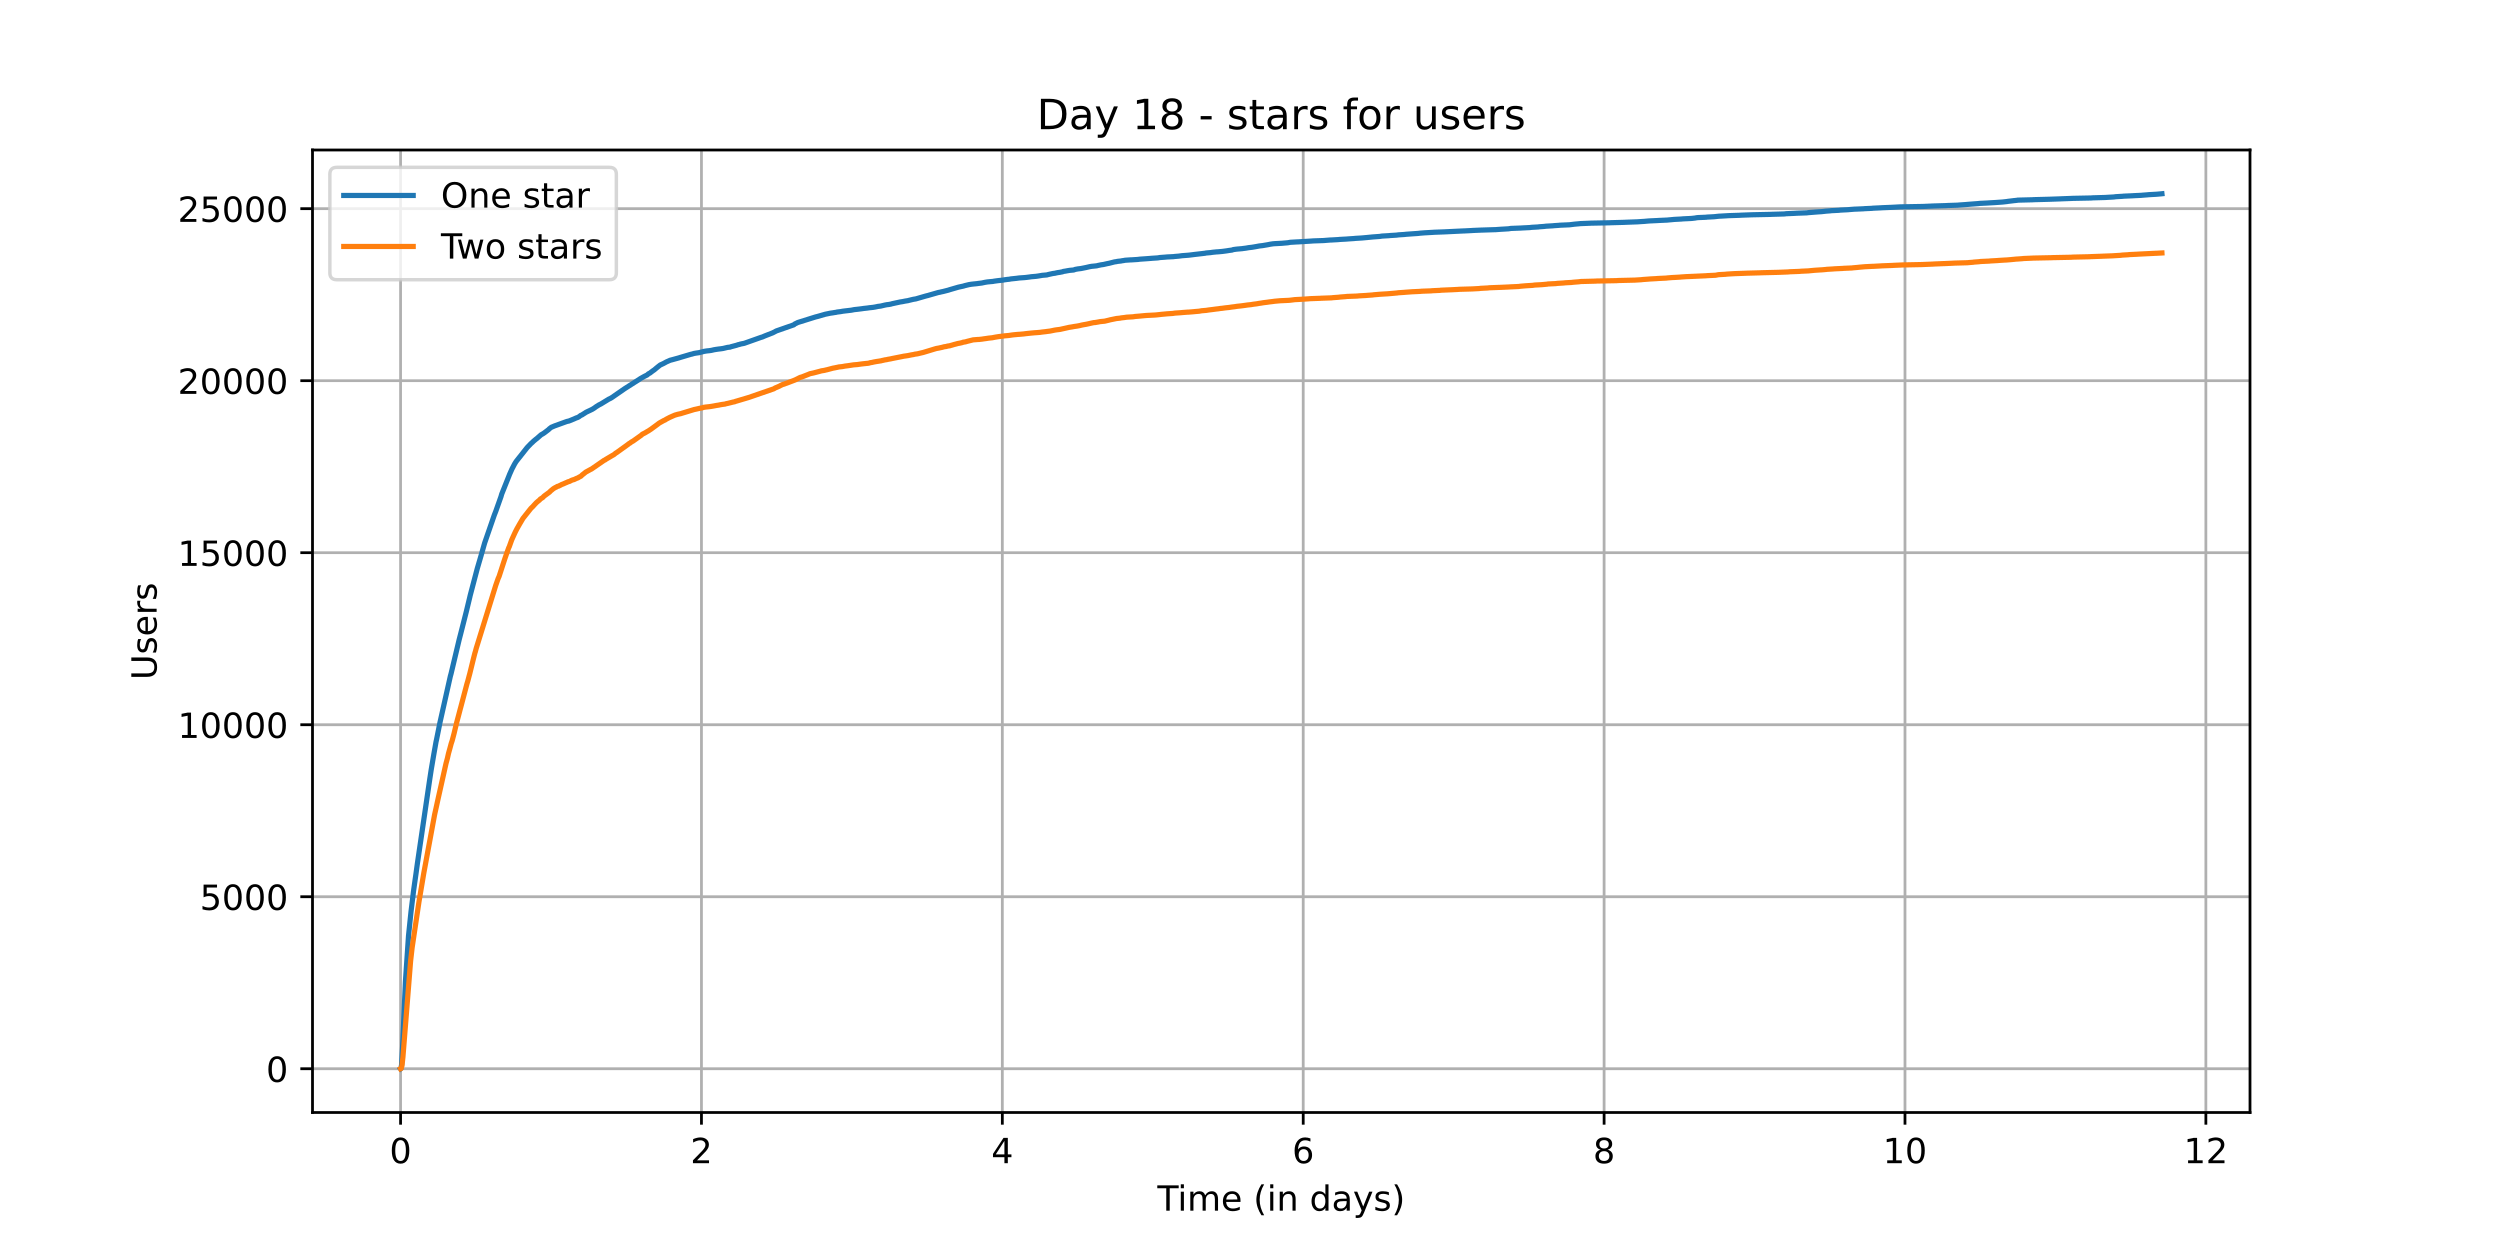 <?xml version="1.0" encoding="utf-8" standalone="no"?>
<!DOCTYPE svg PUBLIC "-//W3C//DTD SVG 1.1//EN"
  "http://www.w3.org/Graphics/SVG/1.1/DTD/svg11.dtd">
<!-- Created with matplotlib (https://matplotlib.org/) -->
<svg height="360pt" version="1.1" viewBox="0 0 720 360" width="720pt" xmlns="http://www.w3.org/2000/svg" xmlns:xlink="http://www.w3.org/1999/xlink">
 <defs>
  <style type="text/css">*{stroke-linecap:butt;stroke-linejoin:round;}</style>
 </defs>
 <g id="figure_1">
  <g id="patch_1">
   <path d="M 0 360 
L 720 360 
L 720 0 
L 0 0 
z
" style="fill:#ffffff;"/>
  </g>
  <g id="axes_1">
   <g id="patch_2">
    <path d="M 90 320.4 
L 648 320.4 
L 648 43.2 
L 90 43.2 
z
" style="fill:#ffffff;"/>
   </g>
   <g id="matplotlib.axis_1">
    <g id="xtick_1">
     <g id="line2d_1">
      <path clip-path="url(#p47928fc9b3)" d="M 115.364 320.4 
L 115.364 43.2 
" style="fill:none;stroke:#b0b0b0;stroke-linecap:square;stroke-width:0.8;"/>
     </g>
     <g id="line2d_2">
      <defs>
       <path d="M 0 0 
L 0 3.5 
" id="mcdc07e9784" style="stroke:#000000;stroke-width:0.8;"/>
      </defs>
      <g>
       <use style="stroke:#000000;stroke-width:0.8;" x="115.364" xlink:href="#mcdc07e9784" y="320.4"/>
      </g>
     </g>
     <g id="text_1">
      <!-- 0 -->
      <g transform="translate(112.182 334.998)scale(0.1 -0.1)">
       <defs>
        <path d="M 31.781 66.406 
Q 24.172 66.406 20.328 58.906 
Q 16.5 51.422 16.5 36.375 
Q 16.5 21.391 20.328 13.891 
Q 24.172 6.391 31.781 6.391 
Q 39.453 6.391 43.281 13.891 
Q 47.125 21.391 47.125 36.375 
Q 47.125 51.422 43.281 58.906 
Q 39.453 66.406 31.781 66.406 
z
M 31.781 74.219 
Q 44.047 74.219 50.516 64.516 
Q 56.984 54.828 56.984 36.375 
Q 56.984 17.969 50.516 8.266 
Q 44.047 -1.422 31.781 -1.422 
Q 19.531 -1.422 13.062 8.266 
Q 6.594 17.969 6.594 36.375 
Q 6.594 54.828 13.062 64.516 
Q 19.531 74.219 31.781 74.219 
z
" id="DejaVuSans-48"/>
       </defs>
       <use xlink:href="#DejaVuSans-48"/>
      </g>
     </g>
    </g>
    <g id="xtick_2">
     <g id="line2d_3">
      <path clip-path="url(#p47928fc9b3)" d="M 202.018 320.4 
L 202.018 43.2 
" style="fill:none;stroke:#b0b0b0;stroke-linecap:square;stroke-width:0.8;"/>
     </g>
     <g id="line2d_4">
      <g>
       <use style="stroke:#000000;stroke-width:0.8;" x="202.018" xlink:href="#mcdc07e9784" y="320.4"/>
      </g>
     </g>
     <g id="text_2">
      <!-- 2 -->
      <g transform="translate(198.837 334.998)scale(0.1 -0.1)">
       <defs>
        <path d="M 19.188 8.297 
L 53.609 8.297 
L 53.609 0 
L 7.328 0 
L 7.328 8.297 
Q 12.938 14.109 22.625 23.891 
Q 32.328 33.688 34.812 36.531 
Q 39.547 41.844 41.422 45.531 
Q 43.312 49.219 43.312 52.781 
Q 43.312 58.594 39.234 62.25 
Q 35.156 65.922 28.609 65.922 
Q 23.969 65.922 18.812 64.312 
Q 13.672 62.703 7.812 59.422 
L 7.812 69.391 
Q 13.766 71.781 18.938 73 
Q 24.125 74.219 28.422 74.219 
Q 39.75 74.219 46.484 68.547 
Q 53.219 62.891 53.219 53.422 
Q 53.219 48.922 51.531 44.891 
Q 49.859 40.875 45.406 35.406 
Q 44.188 33.984 37.641 27.219 
Q 31.109 20.453 19.188 8.297 
z
" id="DejaVuSans-50"/>
       </defs>
       <use xlink:href="#DejaVuSans-50"/>
      </g>
     </g>
    </g>
    <g id="xtick_3">
     <g id="line2d_5">
      <path clip-path="url(#p47928fc9b3)" d="M 288.672 320.4 
L 288.672 43.2 
" style="fill:none;stroke:#b0b0b0;stroke-linecap:square;stroke-width:0.8;"/>
     </g>
     <g id="line2d_6">
      <g>
       <use style="stroke:#000000;stroke-width:0.8;" x="288.672" xlink:href="#mcdc07e9784" y="320.4"/>
      </g>
     </g>
     <g id="text_3">
      <!-- 4 -->
      <g transform="translate(285.491 334.998)scale(0.1 -0.1)">
       <defs>
        <path d="M 37.797 64.312 
L 12.891 25.391 
L 37.797 25.391 
z
M 35.203 72.906 
L 47.609 72.906 
L 47.609 25.391 
L 58.016 25.391 
L 58.016 17.188 
L 47.609 17.188 
L 47.609 0 
L 37.797 0 
L 37.797 17.188 
L 4.891 17.188 
L 4.891 26.703 
z
" id="DejaVuSans-52"/>
       </defs>
       <use xlink:href="#DejaVuSans-52"/>
      </g>
     </g>
    </g>
    <g id="xtick_4">
     <g id="line2d_7">
      <path clip-path="url(#p47928fc9b3)" d="M 375.327 320.4 
L 375.327 43.2 
" style="fill:none;stroke:#b0b0b0;stroke-linecap:square;stroke-width:0.8;"/>
     </g>
     <g id="line2d_8">
      <g>
       <use style="stroke:#000000;stroke-width:0.8;" x="375.327" xlink:href="#mcdc07e9784" y="320.4"/>
      </g>
     </g>
     <g id="text_4">
      <!-- 6 -->
      <g transform="translate(372.146 334.998)scale(0.1 -0.1)">
       <defs>
        <path d="M 33.016 40.375 
Q 26.375 40.375 22.484 35.828 
Q 18.609 31.297 18.609 23.391 
Q 18.609 15.531 22.484 10.953 
Q 26.375 6.391 33.016 6.391 
Q 39.656 6.391 43.531 10.953 
Q 47.406 15.531 47.406 23.391 
Q 47.406 31.297 43.531 35.828 
Q 39.656 40.375 33.016 40.375 
z
M 52.594 71.297 
L 52.594 62.312 
Q 48.875 64.062 45.094 64.984 
Q 41.312 65.922 37.594 65.922 
Q 27.828 65.922 22.672 59.328 
Q 17.531 52.734 16.797 39.406 
Q 19.672 43.656 24.016 45.922 
Q 28.375 48.188 33.594 48.188 
Q 44.578 48.188 50.953 41.516 
Q 57.328 34.859 57.328 23.391 
Q 57.328 12.156 50.688 5.359 
Q 44.047 -1.422 33.016 -1.422 
Q 20.359 -1.422 13.672 8.266 
Q 6.984 17.969 6.984 36.375 
Q 6.984 53.656 15.188 63.938 
Q 23.391 74.219 37.203 74.219 
Q 40.922 74.219 44.703 73.484 
Q 48.484 72.75 52.594 71.297 
z
" id="DejaVuSans-54"/>
       </defs>
       <use xlink:href="#DejaVuSans-54"/>
      </g>
     </g>
    </g>
    <g id="xtick_5">
     <g id="line2d_9">
      <path clip-path="url(#p47928fc9b3)" d="M 461.981 320.4 
L 461.981 43.2 
" style="fill:none;stroke:#b0b0b0;stroke-linecap:square;stroke-width:0.8;"/>
     </g>
     <g id="line2d_10">
      <g>
       <use style="stroke:#000000;stroke-width:0.8;" x="461.981" xlink:href="#mcdc07e9784" y="320.4"/>
      </g>
     </g>
     <g id="text_5">
      <!-- 8 -->
      <g transform="translate(458.8 334.998)scale(0.1 -0.1)">
       <defs>
        <path d="M 31.781 34.625 
Q 24.75 34.625 20.719 30.859 
Q 16.703 27.094 16.703 20.516 
Q 16.703 13.922 20.719 10.156 
Q 24.75 6.391 31.781 6.391 
Q 38.812 6.391 42.859 10.172 
Q 46.922 13.969 46.922 20.516 
Q 46.922 27.094 42.891 30.859 
Q 38.875 34.625 31.781 34.625 
z
M 21.922 38.812 
Q 15.578 40.375 12.031 44.719 
Q 8.5 49.078 8.5 55.328 
Q 8.5 64.062 14.719 69.141 
Q 20.953 74.219 31.781 74.219 
Q 42.672 74.219 48.875 69.141 
Q 55.078 64.062 55.078 55.328 
Q 55.078 49.078 51.531 44.719 
Q 48 40.375 41.703 38.812 
Q 48.828 37.156 52.797 32.312 
Q 56.781 27.484 56.781 20.516 
Q 56.781 9.906 50.312 4.234 
Q 43.844 -1.422 31.781 -1.422 
Q 19.734 -1.422 13.25 4.234 
Q 6.781 9.906 6.781 20.516 
Q 6.781 27.484 10.781 32.312 
Q 14.797 37.156 21.922 38.812 
z
M 18.312 54.391 
Q 18.312 48.734 21.844 45.562 
Q 25.391 42.391 31.781 42.391 
Q 38.141 42.391 41.719 45.562 
Q 45.312 48.734 45.312 54.391 
Q 45.312 60.062 41.719 63.234 
Q 38.141 66.406 31.781 66.406 
Q 25.391 66.406 21.844 63.234 
Q 18.312 60.062 18.312 54.391 
z
" id="DejaVuSans-56"/>
       </defs>
       <use xlink:href="#DejaVuSans-56"/>
      </g>
     </g>
    </g>
    <g id="xtick_6">
     <g id="line2d_11">
      <path clip-path="url(#p47928fc9b3)" d="M 548.636 320.4 
L 548.636 43.2 
" style="fill:none;stroke:#b0b0b0;stroke-linecap:square;stroke-width:0.8;"/>
     </g>
     <g id="line2d_12">
      <g>
       <use style="stroke:#000000;stroke-width:0.8;" x="548.636" xlink:href="#mcdc07e9784" y="320.4"/>
      </g>
     </g>
     <g id="text_6">
      <!-- 10 -->
      <g transform="translate(542.273 334.998)scale(0.1 -0.1)">
       <defs>
        <path d="M 12.406 8.297 
L 28.516 8.297 
L 28.516 63.922 
L 10.984 60.406 
L 10.984 69.391 
L 28.422 72.906 
L 38.281 72.906 
L 38.281 8.297 
L 54.391 8.297 
L 54.391 0 
L 12.406 0 
z
" id="DejaVuSans-49"/>
       </defs>
       <use xlink:href="#DejaVuSans-49"/>
       <use x="63.623" xlink:href="#DejaVuSans-48"/>
      </g>
     </g>
    </g>
    <g id="xtick_7">
     <g id="line2d_13">
      <path clip-path="url(#p47928fc9b3)" d="M 635.29 320.4 
L 635.29 43.2 
" style="fill:none;stroke:#b0b0b0;stroke-linecap:square;stroke-width:0.8;"/>
     </g>
     <g id="line2d_14">
      <g>
       <use style="stroke:#000000;stroke-width:0.8;" x="635.29" xlink:href="#mcdc07e9784" y="320.4"/>
      </g>
     </g>
     <g id="text_7">
      <!-- 12 -->
      <g transform="translate(628.928 334.998)scale(0.1 -0.1)">
       <use xlink:href="#DejaVuSans-49"/>
       <use x="63.623" xlink:href="#DejaVuSans-50"/>
      </g>
     </g>
    </g>
    <g id="text_8">
     <!-- Time (in days) -->
     <g transform="translate(333.327 348.677)scale(0.1 -0.1)">
      <defs>
       <path d="M -0.297 72.906 
L 61.375 72.906 
L 61.375 64.594 
L 35.5 64.594 
L 35.5 0 
L 25.594 0 
L 25.594 64.594 
L -0.297 64.594 
z
" id="DejaVuSans-84"/>
       <path d="M 9.422 54.688 
L 18.406 54.688 
L 18.406 0 
L 9.422 0 
z
M 9.422 75.984 
L 18.406 75.984 
L 18.406 64.594 
L 9.422 64.594 
z
" id="DejaVuSans-105"/>
       <path d="M 52 44.188 
Q 55.375 50.25 60.062 53.125 
Q 64.75 56 71.094 56 
Q 79.641 56 84.281 50.016 
Q 88.922 44.047 88.922 33.016 
L 88.922 0 
L 79.891 0 
L 79.891 32.719 
Q 79.891 40.578 77.094 44.375 
Q 74.312 48.188 68.609 48.188 
Q 61.625 48.188 57.562 43.547 
Q 53.516 38.922 53.516 30.906 
L 53.516 0 
L 44.484 0 
L 44.484 32.719 
Q 44.484 40.625 41.703 44.406 
Q 38.922 48.188 33.109 48.188 
Q 26.219 48.188 22.156 43.531 
Q 18.109 38.875 18.109 30.906 
L 18.109 0 
L 9.078 0 
L 9.078 54.688 
L 18.109 54.688 
L 18.109 46.188 
Q 21.188 51.219 25.484 53.609 
Q 29.781 56 35.688 56 
Q 41.656 56 45.828 52.969 
Q 50 49.953 52 44.188 
z
" id="DejaVuSans-109"/>
       <path d="M 56.203 29.594 
L 56.203 25.203 
L 14.891 25.203 
Q 15.484 15.922 20.484 11.062 
Q 25.484 6.203 34.422 6.203 
Q 39.594 6.203 44.453 7.469 
Q 49.312 8.734 54.109 11.281 
L 54.109 2.781 
Q 49.266 0.734 44.188 -0.344 
Q 39.109 -1.422 33.891 -1.422 
Q 20.797 -1.422 13.156 6.188 
Q 5.516 13.812 5.516 26.812 
Q 5.516 40.234 12.766 48.109 
Q 20.016 56 32.328 56 
Q 43.359 56 49.781 48.891 
Q 56.203 41.797 56.203 29.594 
z
M 47.219 32.234 
Q 47.125 39.594 43.094 43.984 
Q 39.062 48.391 32.422 48.391 
Q 24.906 48.391 20.391 44.141 
Q 15.875 39.891 15.188 32.172 
z
" id="DejaVuSans-101"/>
       <path id="DejaVuSans-32"/>
       <path d="M 31 75.875 
Q 24.469 64.656 21.281 53.656 
Q 18.109 42.672 18.109 31.391 
Q 18.109 20.125 21.312 9.062 
Q 24.516 -2 31 -13.188 
L 23.188 -13.188 
Q 15.875 -1.703 12.234 9.375 
Q 8.594 20.453 8.594 31.391 
Q 8.594 42.281 12.203 53.312 
Q 15.828 64.359 23.188 75.875 
z
" id="DejaVuSans-40"/>
       <path d="M 54.891 33.016 
L 54.891 0 
L 45.906 0 
L 45.906 32.719 
Q 45.906 40.484 42.875 44.328 
Q 39.844 48.188 33.797 48.188 
Q 26.516 48.188 22.312 43.547 
Q 18.109 38.922 18.109 30.906 
L 18.109 0 
L 9.078 0 
L 9.078 54.688 
L 18.109 54.688 
L 18.109 46.188 
Q 21.344 51.125 25.703 53.562 
Q 30.078 56 35.797 56 
Q 45.219 56 50.047 50.172 
Q 54.891 44.344 54.891 33.016 
z
" id="DejaVuSans-110"/>
       <path d="M 45.406 46.391 
L 45.406 75.984 
L 54.391 75.984 
L 54.391 0 
L 45.406 0 
L 45.406 8.203 
Q 42.578 3.328 38.25 0.953 
Q 33.938 -1.422 27.875 -1.422 
Q 17.969 -1.422 11.734 6.484 
Q 5.516 14.406 5.516 27.297 
Q 5.516 40.188 11.734 48.094 
Q 17.969 56 27.875 56 
Q 33.938 56 38.25 53.625 
Q 42.578 51.266 45.406 46.391 
z
M 14.797 27.297 
Q 14.797 17.391 18.875 11.75 
Q 22.953 6.109 30.078 6.109 
Q 37.203 6.109 41.297 11.75 
Q 45.406 17.391 45.406 27.297 
Q 45.406 37.203 41.297 42.844 
Q 37.203 48.484 30.078 48.484 
Q 22.953 48.484 18.875 42.844 
Q 14.797 37.203 14.797 27.297 
z
" id="DejaVuSans-100"/>
       <path d="M 34.281 27.484 
Q 23.391 27.484 19.188 25 
Q 14.984 22.516 14.984 16.5 
Q 14.984 11.719 18.141 8.906 
Q 21.297 6.109 26.703 6.109 
Q 34.188 6.109 38.703 11.406 
Q 43.219 16.703 43.219 25.484 
L 43.219 27.484 
z
M 52.203 31.203 
L 52.203 0 
L 43.219 0 
L 43.219 8.297 
Q 40.141 3.328 35.547 0.953 
Q 30.953 -1.422 24.312 -1.422 
Q 15.922 -1.422 10.953 3.297 
Q 6 8.016 6 15.922 
Q 6 25.141 12.172 29.828 
Q 18.359 34.516 30.609 34.516 
L 43.219 34.516 
L 43.219 35.406 
Q 43.219 41.609 39.141 45 
Q 35.062 48.391 27.688 48.391 
Q 23 48.391 18.547 47.266 
Q 14.109 46.141 10.016 43.891 
L 10.016 52.203 
Q 14.938 54.109 19.578 55.047 
Q 24.219 56 28.609 56 
Q 40.484 56 46.344 49.844 
Q 52.203 43.703 52.203 31.203 
z
" id="DejaVuSans-97"/>
       <path d="M 32.172 -5.078 
Q 28.375 -14.844 24.75 -17.812 
Q 21.141 -20.797 15.094 -20.797 
L 7.906 -20.797 
L 7.906 -13.281 
L 13.188 -13.281 
Q 16.891 -13.281 18.938 -11.516 
Q 21 -9.766 23.484 -3.219 
L 25.094 0.875 
L 2.984 54.688 
L 12.5 54.688 
L 29.594 11.922 
L 46.688 54.688 
L 56.203 54.688 
z
" id="DejaVuSans-121"/>
       <path d="M 44.281 53.078 
L 44.281 44.578 
Q 40.484 46.531 36.375 47.5 
Q 32.281 48.484 27.875 48.484 
Q 21.188 48.484 17.844 46.438 
Q 14.5 44.391 14.5 40.281 
Q 14.5 37.156 16.891 35.375 
Q 19.281 33.594 26.516 31.984 
L 29.594 31.297 
Q 39.156 29.25 43.188 25.516 
Q 47.219 21.781 47.219 15.094 
Q 47.219 7.469 41.188 3.016 
Q 35.156 -1.422 24.609 -1.422 
Q 20.219 -1.422 15.453 -0.562 
Q 10.688 0.297 5.422 2 
L 5.422 11.281 
Q 10.406 8.688 15.234 7.391 
Q 20.062 6.109 24.812 6.109 
Q 31.156 6.109 34.562 8.281 
Q 37.984 10.453 37.984 14.406 
Q 37.984 18.062 35.516 20.016 
Q 33.062 21.969 24.703 23.781 
L 21.578 24.516 
Q 13.234 26.266 9.516 29.906 
Q 5.812 33.547 5.812 39.891 
Q 5.812 47.609 11.281 51.797 
Q 16.75 56 26.812 56 
Q 31.781 56 36.172 55.266 
Q 40.578 54.547 44.281 53.078 
z
" id="DejaVuSans-115"/>
       <path d="M 8.016 75.875 
L 15.828 75.875 
Q 23.141 64.359 26.781 53.312 
Q 30.422 42.281 30.422 31.391 
Q 30.422 20.453 26.781 9.375 
Q 23.141 -1.703 15.828 -13.188 
L 8.016 -13.188 
Q 14.5 -2 17.703 9.062 
Q 20.906 20.125 20.906 31.391 
Q 20.906 42.672 17.703 53.656 
Q 14.5 64.656 8.016 75.875 
z
" id="DejaVuSans-41"/>
      </defs>
      <use xlink:href="#DejaVuSans-84"/>
      <use x="57.959" xlink:href="#DejaVuSans-105"/>
      <use x="85.742" xlink:href="#DejaVuSans-109"/>
      <use x="183.154" xlink:href="#DejaVuSans-101"/>
      <use x="244.678" xlink:href="#DejaVuSans-32"/>
      <use x="276.465" xlink:href="#DejaVuSans-40"/>
      <use x="315.479" xlink:href="#DejaVuSans-105"/>
      <use x="343.262" xlink:href="#DejaVuSans-110"/>
      <use x="406.641" xlink:href="#DejaVuSans-32"/>
      <use x="438.428" xlink:href="#DejaVuSans-100"/>
      <use x="501.904" xlink:href="#DejaVuSans-97"/>
      <use x="563.184" xlink:href="#DejaVuSans-121"/>
      <use x="622.363" xlink:href="#DejaVuSans-115"/>
      <use x="674.463" xlink:href="#DejaVuSans-41"/>
     </g>
    </g>
   </g>
   <g id="matplotlib.axis_2">
    <g id="ytick_1">
     <g id="line2d_15">
      <path clip-path="url(#p47928fc9b3)" d="M 90 307.8 
L 648 307.8 
" style="fill:none;stroke:#b0b0b0;stroke-linecap:square;stroke-width:0.8;"/>
     </g>
     <g id="line2d_16">
      <defs>
       <path d="M 0 0 
L -3.5 0 
" id="m6462318191" style="stroke:#000000;stroke-width:0.8;"/>
      </defs>
      <g>
       <use style="stroke:#000000;stroke-width:0.8;" x="90" xlink:href="#m6462318191" y="307.8"/>
      </g>
     </g>
     <g id="text_9">
      <!-- 0 -->
      <g transform="translate(76.638 311.599)scale(0.1 -0.1)">
       <use xlink:href="#DejaVuSans-48"/>
      </g>
     </g>
    </g>
    <g id="ytick_2">
     <g id="line2d_17">
      <path clip-path="url(#p47928fc9b3)" d="M 90 258.26 
L 648 258.26 
" style="fill:none;stroke:#b0b0b0;stroke-linecap:square;stroke-width:0.8;"/>
     </g>
     <g id="line2d_18">
      <g>
       <use style="stroke:#000000;stroke-width:0.8;" x="90" xlink:href="#m6462318191" y="258.26"/>
      </g>
     </g>
     <g id="text_10">
      <!-- 5000 -->
      <g transform="translate(57.55 262.059)scale(0.1 -0.1)">
       <defs>
        <path d="M 10.797 72.906 
L 49.516 72.906 
L 49.516 64.594 
L 19.828 64.594 
L 19.828 46.734 
Q 21.969 47.469 24.109 47.828 
Q 26.266 48.188 28.422 48.188 
Q 40.625 48.188 47.75 41.5 
Q 54.891 34.812 54.891 23.391 
Q 54.891 11.625 47.562 5.094 
Q 40.234 -1.422 26.906 -1.422 
Q 22.312 -1.422 17.547 -0.641 
Q 12.797 0.141 7.719 1.703 
L 7.719 11.625 
Q 12.109 9.234 16.797 8.062 
Q 21.484 6.891 26.703 6.891 
Q 35.156 6.891 40.078 11.328 
Q 45.016 15.766 45.016 23.391 
Q 45.016 31 40.078 35.438 
Q 35.156 39.891 26.703 39.891 
Q 22.75 39.891 18.812 39.016 
Q 14.891 38.141 10.797 36.281 
z
" id="DejaVuSans-53"/>
       </defs>
       <use xlink:href="#DejaVuSans-53"/>
       <use x="63.623" xlink:href="#DejaVuSans-48"/>
       <use x="127.246" xlink:href="#DejaVuSans-48"/>
       <use x="190.869" xlink:href="#DejaVuSans-48"/>
      </g>
     </g>
    </g>
    <g id="ytick_3">
     <g id="line2d_19">
      <path clip-path="url(#p47928fc9b3)" d="M 90 208.72 
L 648 208.72 
" style="fill:none;stroke:#b0b0b0;stroke-linecap:square;stroke-width:0.8;"/>
     </g>
     <g id="line2d_20">
      <g>
       <use style="stroke:#000000;stroke-width:0.8;" x="90" xlink:href="#m6462318191" y="208.72"/>
      </g>
     </g>
     <g id="text_11">
      <!-- 10000 -->
      <g transform="translate(51.188 212.519)scale(0.1 -0.1)">
       <use xlink:href="#DejaVuSans-49"/>
       <use x="63.623" xlink:href="#DejaVuSans-48"/>
       <use x="127.246" xlink:href="#DejaVuSans-48"/>
       <use x="190.869" xlink:href="#DejaVuSans-48"/>
       <use x="254.492" xlink:href="#DejaVuSans-48"/>
      </g>
     </g>
    </g>
    <g id="ytick_4">
     <g id="line2d_21">
      <path clip-path="url(#p47928fc9b3)" d="M 90 159.18 
L 648 159.18 
" style="fill:none;stroke:#b0b0b0;stroke-linecap:square;stroke-width:0.8;"/>
     </g>
     <g id="line2d_22">
      <g>
       <use style="stroke:#000000;stroke-width:0.8;" x="90" xlink:href="#m6462318191" y="159.18"/>
      </g>
     </g>
     <g id="text_12">
      <!-- 15000 -->
      <g transform="translate(51.188 162.979)scale(0.1 -0.1)">
       <use xlink:href="#DejaVuSans-49"/>
       <use x="63.623" xlink:href="#DejaVuSans-53"/>
       <use x="127.246" xlink:href="#DejaVuSans-48"/>
       <use x="190.869" xlink:href="#DejaVuSans-48"/>
       <use x="254.492" xlink:href="#DejaVuSans-48"/>
      </g>
     </g>
    </g>
    <g id="ytick_5">
     <g id="line2d_23">
      <path clip-path="url(#p47928fc9b3)" d="M 90 109.64 
L 648 109.64 
" style="fill:none;stroke:#b0b0b0;stroke-linecap:square;stroke-width:0.8;"/>
     </g>
     <g id="line2d_24">
      <g>
       <use style="stroke:#000000;stroke-width:0.8;" x="90" xlink:href="#m6462318191" y="109.64"/>
      </g>
     </g>
     <g id="text_13">
      <!-- 20000 -->
      <g transform="translate(51.188 113.439)scale(0.1 -0.1)">
       <use xlink:href="#DejaVuSans-50"/>
       <use x="63.623" xlink:href="#DejaVuSans-48"/>
       <use x="127.246" xlink:href="#DejaVuSans-48"/>
       <use x="190.869" xlink:href="#DejaVuSans-48"/>
       <use x="254.492" xlink:href="#DejaVuSans-48"/>
      </g>
     </g>
    </g>
    <g id="ytick_6">
     <g id="line2d_25">
      <path clip-path="url(#p47928fc9b3)" d="M 90 60.1 
L 648 60.1 
" style="fill:none;stroke:#b0b0b0;stroke-linecap:square;stroke-width:0.8;"/>
     </g>
     <g id="line2d_26">
      <g>
       <use style="stroke:#000000;stroke-width:0.8;" x="90" xlink:href="#m6462318191" y="60.1"/>
      </g>
     </g>
     <g id="text_14">
      <!-- 25000 -->
      <g transform="translate(51.188 63.899)scale(0.1 -0.1)">
       <use xlink:href="#DejaVuSans-50"/>
       <use x="63.623" xlink:href="#DejaVuSans-53"/>
       <use x="127.246" xlink:href="#DejaVuSans-48"/>
       <use x="190.869" xlink:href="#DejaVuSans-48"/>
       <use x="254.492" xlink:href="#DejaVuSans-48"/>
      </g>
     </g>
    </g>
    <g id="text_15">
     <!-- Users -->
     <g transform="translate(45.108 195.801)rotate(-90)scale(0.1 -0.1)">
      <defs>
       <path d="M 8.688 72.906 
L 18.609 72.906 
L 18.609 28.609 
Q 18.609 16.891 22.844 11.734 
Q 27.094 6.594 36.625 6.594 
Q 46.094 6.594 50.344 11.734 
Q 54.594 16.891 54.594 28.609 
L 54.594 72.906 
L 64.5 72.906 
L 64.5 27.391 
Q 64.5 13.141 57.438 5.859 
Q 50.391 -1.422 36.625 -1.422 
Q 22.797 -1.422 15.734 5.859 
Q 8.688 13.141 8.688 27.391 
z
" id="DejaVuSans-85"/>
       <path d="M 41.109 46.297 
Q 39.594 47.172 37.812 47.578 
Q 36.031 48 33.891 48 
Q 26.266 48 22.188 43.047 
Q 18.109 38.094 18.109 28.812 
L 18.109 0 
L 9.078 0 
L 9.078 54.688 
L 18.109 54.688 
L 18.109 46.188 
Q 20.953 51.172 25.484 53.578 
Q 30.031 56 36.531 56 
Q 37.453 56 38.578 55.875 
Q 39.703 55.766 41.062 55.516 
z
" id="DejaVuSans-114"/>
      </defs>
      <use xlink:href="#DejaVuSans-85"/>
      <use x="73.193" xlink:href="#DejaVuSans-115"/>
      <use x="125.293" xlink:href="#DejaVuSans-101"/>
      <use x="186.816" xlink:href="#DejaVuSans-114"/>
      <use x="227.93" xlink:href="#DejaVuSans-115"/>
     </g>
    </g>
   </g>
   <g id="line2d_27">
    <path clip-path="url(#p47928fc9b3)" d="M 115.364 307.8 
L 115.476 307.711 
L 115.655 306.631 
L 115.923 301.895 
L 116.758 282.743 
L 117.653 269.515 
L 118.368 262.61 
L 119.084 256.724 
L 119.412 254.366 
L 119.8 251.651 
L 120.187 248.828 
L 123.735 224.632 
L 124.183 221.7 
L 124.928 217.3 
L 125.286 215.289 
L 125.584 213.605 
L 125.703 213.099 
L 126.299 210.137 
L 126.687 208.185 
L 129.7 194.76 
L 129.908 194.007 
L 132.264 184.118 
L 132.651 182.632 
L 134.291 176.172 
L 135.246 172.209 
L 135.425 171.446 
L 137.452 163.748 
L 138.138 161.409 
L 138.555 159.983 
L 139.569 156.406 
L 142.344 148.38 
L 142.434 148.143 
L 142.792 147.231 
L 144.283 143.02 
L 144.492 142.297 
L 146.61 136.996 
L 146.73 136.679 
L 147.445 135.074 
L 148.192 133.647 
L 148.55 133.063 
L 148.699 132.845 
L 151.831 128.881 
L 151.95 128.762 
L 152.278 128.416 
L 152.606 128.089 
L 152.845 127.821 
L 153.382 127.346 
L 153.59 127.128 
L 154.187 126.622 
L 154.396 126.454 
L 154.634 126.276 
L 155.827 125.225 
L 156.304 124.958 
L 156.751 124.67 
L 157.974 123.739 
L 158.212 123.491 
L 158.809 123.036 
L 159.107 122.927 
L 159.673 122.679 
L 162.954 121.49 
L 163.342 121.361 
L 163.848 121.252 
L 165.31 120.658 
L 165.936 120.37 
L 166.294 120.261 
L 166.592 120.113 
L 166.741 120.024 
L 167.278 119.617 
L 167.576 119.518 
L 167.993 119.241 
L 168.351 119.023 
L 168.799 118.726 
L 169.424 118.428 
L 169.633 118.329 
L 169.872 118.22 
L 170.617 117.854 
L 171.005 117.606 
L 171.154 117.517 
L 171.721 117.101 
L 172.138 116.853 
L 172.407 116.665 
L 173.063 116.338 
L 175.388 114.921 
L 175.657 114.812 
L 176.134 114.545 
L 179.742 112.048 
L 180.011 111.869 
L 184.096 109.264 
L 184.394 109.055 
L 185.467 108.451 
L 185.677 108.342 
L 186.362 108.005 
L 186.75 107.658 
L 187.227 107.411 
L 187.436 107.242 
L 187.555 107.143 
L 188.122 106.727 
L 188.45 106.509 
L 188.688 106.301 
L 189.195 105.875 
L 189.344 105.766 
L 189.523 105.608 
L 190.179 105.102 
L 190.417 105.003 
L 191.073 104.696 
L 191.551 104.438 
L 191.879 104.25 
L 192.803 103.844 
L 192.982 103.755 
L 193.429 103.646 
L 195.516 103.071 
L 195.844 102.962 
L 198.886 102.06 
L 199.333 101.961 
L 199.542 101.892 
L 199.929 101.783 
L 200.585 101.674 
L 201.331 101.565 
L 202.792 101.189 
L 203.478 101.08 
L 203.716 101.05 
L 204.163 101.01 
L 204.849 100.911 
L 205.118 100.852 
L 205.565 100.743 
L 206.25 100.624 
L 207.026 100.515 
L 207.503 100.465 
L 208.248 100.356 
L 209.531 100.049 
L 210.276 99.97 
L 210.485 99.871 
L 212.095 99.445 
L 212.363 99.356 
L 212.572 99.276 
L 212.989 99.187 
L 213.168 99.118 
L 213.646 99.009 
L 213.884 98.969 
L 214.361 98.87 
L 214.778 98.721 
L 219.222 97.146 
L 219.519 97.067 
L 219.788 96.958 
L 219.997 96.859 
L 220.235 96.76 
L 220.504 96.651 
L 222.561 95.848 
L 223.575 95.313 
L 228.645 93.54 
L 228.853 93.331 
L 229.54 92.995 
L 229.748 92.886 
L 234.877 91.281 
L 235.324 91.172 
L 237.68 90.498 
L 238.217 90.389 
L 239.111 90.201 
L 239.886 90.092 
L 240.154 90.042 
L 240.81 89.943 
L 241.109 89.864 
L 242.033 89.755 
L 242.808 89.616 
L 243.732 89.507 
L 244.239 89.448 
L 245.164 89.339 
L 246.029 89.17 
L 247.043 89.061 
L 247.281 89.031 
L 248.146 88.922 
L 248.742 88.833 
L 249.756 88.724 
L 250.352 88.635 
L 251.396 88.526 
L 252.052 88.417 
L 252.588 88.308 
L 252.768 88.259 
L 253.632 88.15 
L 254.887 87.852 
L 255.483 87.743 
L 255.96 87.694 
L 256.557 87.585 
L 256.914 87.476 
L 258.882 87.05 
L 259.181 86.98 
L 259.896 86.871 
L 260.731 86.703 
L 261.447 86.594 
L 261.774 86.505 
L 263.057 86.198 
L 263.742 86.089 
L 266.545 85.276 
L 266.963 85.167 
L 267.261 85.098 
L 267.619 84.989 
L 270.213 84.246 
L 270.75 84.147 
L 271.078 84.058 
L 271.615 83.949 
L 273.166 83.552 
L 273.465 83.443 
L 276.03 82.7 
L 276.537 82.591 
L 277.492 82.383 
L 277.82 82.274 
L 279.043 81.977 
L 279.699 81.868 
L 280.206 81.808 
L 281.28 81.7 
L 281.846 81.62 
L 282.742 81.511 
L 283.666 81.313 
L 284.322 81.204 
L 284.799 81.155 
L 285.992 81.046 
L 286.26 80.986 
L 287.036 80.877 
L 287.572 80.808 
L 288.646 80.699 
L 289.331 80.58 
L 290.137 80.471 
L 290.584 80.431 
L 291.18 80.322 
L 291.657 80.273 
L 292.701 80.164 
L 292.939 80.134 
L 293.506 80.055 
L 295.086 79.946 
L 295.563 79.896 
L 296.428 79.787 
L 297.024 79.698 
L 298.306 79.589 
L 298.843 79.52 
L 299.499 79.411 
L 300.185 79.292 
L 301.497 79.183 
L 301.705 79.114 
L 302.153 79.005 
L 303.196 78.777 
L 303.912 78.678 
L 304.12 78.618 
L 304.657 78.509 
L 305.224 78.43 
L 305.76 78.321 
L 305.999 78.281 
L 306.237 78.172 
L 306.834 78.083 
L 307.4 77.974 
L 308.056 77.865 
L 309.219 77.756 
L 309.667 77.588 
L 310.412 77.449 
L 311.307 77.34 
L 312.202 77.162 
L 312.739 77.053 
L 313.812 76.805 
L 314.439 76.696 
L 314.886 76.656 
L 315.841 76.557 
L 316.169 76.468 
L 317.063 76.28 
L 317.809 76.171 
L 318.853 75.933 
L 319.42 75.824 
L 320.971 75.428 
L 321.597 75.339 
L 321.806 75.279 
L 322.82 75.17 
L 323.088 75.111 
L 323.745 75.012 
L 324.013 74.952 
L 325.624 74.843 
L 325.982 74.833 
L 327.682 74.724 
L 328.249 74.645 
L 329.829 74.536 
L 330.246 74.506 
L 331.528 74.407 
L 331.737 74.387 
L 333.407 74.278 
L 334.063 74.169 
L 335.553 74.06 
L 336.03 74.011 
L 337.998 73.912 
L 338.237 73.872 
L 339.429 73.773 
L 339.668 73.743 
L 340.473 73.634 
L 340.891 73.605 
L 342.322 73.496 
L 342.829 73.436 
L 343.634 73.337 
L 343.746 73.317 
L 346.223 73.03 
L 347.058 72.931 
L 347.356 72.862 
L 348.608 72.753 
L 349.264 72.654 
L 350.368 72.545 
L 350.755 72.525 
L 351.977 72.416 
L 352.514 72.346 
L 353.319 72.237 
L 353.975 72.128 
L 354.81 72.019 
L 355.198 71.881 
L 355.973 71.772 
L 356.45 71.722 
L 357.732 71.613 
L 357.971 71.574 
L 358.836 71.465 
L 359.612 71.326 
L 360.566 71.217 
L 361.222 71.108 
L 361.848 70.999 
L 362.684 70.84 
L 363.639 70.731 
L 364.384 70.603 
L 365.041 70.494 
L 365.876 70.325 
L 366.621 70.216 
L 367.069 70.177 
L 369.127 70.068 
L 369.575 70.028 
L 370.857 69.919 
L 371.633 69.78 
L 373.511 69.671 
L 373.87 69.661 
L 375.569 69.552 
L 375.957 69.532 
L 377.716 69.423 
L 378.163 69.384 
L 381.264 69.275 
L 381.711 69.235 
L 383.083 69.126 
L 383.441 69.116 
L 385.349 69.007 
L 385.826 68.958 
L 387.824 68.849 
L 388.271 68.809 
L 389.911 68.7 
L 390.388 68.651 
L 392.177 68.542 
L 392.624 68.502 
L 393.817 68.393 
L 394.294 68.344 
L 395.427 68.235 
L 395.845 68.205 
L 397.335 68.096 
L 398.021 67.987 
L 399.93 67.878 
L 400.407 67.828 
L 402.197 67.719 
L 402.763 67.64 
L 404.433 67.531 
L 404.94 67.472 
L 406.432 67.363 
L 406.85 67.333 
L 408.431 67.224 
L 408.968 67.155 
L 410.369 67.046 
L 410.757 67.026 
L 412.636 66.917 
L 413.054 66.887 
L 416.006 66.778 
L 416.393 66.758 
L 418.63 66.649 
L 419.018 66.629 
L 421.283 66.52 
L 421.641 66.511 
L 423.759 66.402 
L 424.176 66.372 
L 426.681 66.263 
L 427.039 66.253 
L 430.438 66.144 
L 430.796 66.134 
L 432.257 66.025 
L 432.645 66.005 
L 434.463 65.896 
L 435.149 65.787 
L 437.982 65.678 
L 438.399 65.649 
L 440.576 65.54 
L 441.112 65.47 
L 443.051 65.361 
L 443.23 65.322 
L 444.721 65.213 
L 445.258 65.143 
L 447.167 65.034 
L 447.645 64.985 
L 448.987 64.896 
L 449.166 64.866 
L 451.641 64.757 
L 452.03 64.737 
L 452.924 64.628 
L 453.461 64.559 
L 454.683 64.45 
L 455.161 64.4 
L 457.784 64.291 
L 458.172 64.271 
L 463.48 64.162 
L 463.867 64.143 
L 467.773 64.034 
L 468.16 64.014 
L 471.083 63.905 
L 471.44 63.895 
L 473.051 63.786 
L 473.438 63.766 
L 474.631 63.657 
L 475.049 63.627 
L 477.345 63.518 
L 477.762 63.489 
L 480.207 63.38 
L 480.446 63.35 
L 481.669 63.241 
L 482.145 63.191 
L 484.203 63.082 
L 484.681 63.033 
L 486.977 62.924 
L 487.424 62.884 
L 488.259 62.785 
L 488.558 62.716 
L 489.035 62.666 
L 491.361 62.567 
L 491.599 62.528 
L 493.627 62.419 
L 494.104 62.369 
L 495.118 62.26 
L 495.476 62.25 
L 497.324 62.141 
L 497.742 62.111 
L 501.021 62.002 
L 501.439 61.973 
L 504.391 61.864 
L 504.749 61.854 
L 509.789 61.745 
L 510.176 61.725 
L 513.904 61.616 
L 514.44 61.547 
L 516.946 61.438 
L 517.363 61.408 
L 520.345 61.299 
L 520.882 61.23 
L 522.313 61.121 
L 522.522 61.101 
L 523.983 60.992 
L 524.341 60.982 
L 525.355 60.873 
L 525.862 60.813 
L 527.145 60.714 
L 527.383 60.675 
L 529.56 60.566 
L 530.067 60.506 
L 532.214 60.397 
L 532.691 60.348 
L 534.092 60.239 
L 534.45 60.229 
L 536.717 60.13 
L 536.955 60.1 
L 539.132 60.001 
L 539.37 59.961 
L 541.667 59.852 
L 542.084 59.823 
L 544.798 59.714 
L 545.185 59.694 
L 547.184 59.585 
L 547.541 59.575 
L 553.565 59.466 
L 553.923 59.456 
L 556.398 59.347 
L 556.786 59.327 
L 560.454 59.218 
L 560.872 59.189 
L 563.824 59.089 
L 564.062 59.06 
L 564.48 59.03 
L 566.031 58.921 
L 566.478 58.881 
L 567.85 58.772 
L 568.267 58.743 
L 569.698 58.634 
L 570.205 58.574 
L 572.413 58.465 
L 572.831 58.436 
L 574.71 58.327 
L 575.128 58.297 
L 576.679 58.188 
L 577.157 58.138 
L 578.022 58.039 
L 578.291 57.99 
L 578.798 57.93 
L 579.722 57.821 
L 579.901 57.792 
L 580.886 57.692 
L 581.065 57.643 
L 585.329 57.534 
L 585.747 57.504 
L 589.862 57.395 
L 590.22 57.385 
L 593.321 57.276 
L 593.708 57.256 
L 596.601 57.147 
L 596.989 57.128 
L 602.237 57.019 
L 602.684 56.979 
L 606.412 56.87 
L 606.83 56.84 
L 608.768 56.731 
L 609.334 56.652 
L 611.183 56.543 
L 611.661 56.494 
L 614.135 56.385 
L 614.553 56.355 
L 616.7 56.256 
L 616.939 56.226 
L 618.37 56.117 
L 618.847 56.068 
L 620.787 55.959 
L 621.205 55.929 
L 622.457 55.82 
L 622.636 55.8 
L 622.636 55.8 
" style="fill:none;stroke:#1f77b4;stroke-linecap:square;stroke-width:1.5;"/>
   </g>
   <g id="line2d_28">
    <path clip-path="url(#p47928fc9b3)" d="M 115.364 307.8 
L 115.536 307.721 
L 115.774 306.898 
L 116.043 304.441 
L 118.249 276.818 
L 118.696 272.894 
L 120.664 259.707 
L 120.963 257.933 
L 121.529 254.574 
L 122.036 251.552 
L 125.166 234.61 
L 125.614 232.598 
L 126.18 230.012 
L 128.447 219.886 
L 128.865 218.341 
L 129.163 217.003 
L 129.61 215.398 
L 129.938 214.169 
L 130.236 213.268 
L 130.802 211.118 
L 131.012 210.216 
L 131.518 208.106 
L 132.055 206.104 
L 132.204 205.53 
L 132.532 204.281 
L 132.711 203.627 
L 134.47 196.979 
L 134.708 196.196 
L 135.305 193.957 
L 136.378 189.598 
L 136.796 187.973 
L 136.856 187.824 
L 137.154 186.714 
L 142.792 168.523 
L 142.941 168.107 
L 143.448 166.661 
L 143.746 165.987 
L 145.417 160.845 
L 145.566 160.428 
L 145.924 159.388 
L 146.103 158.893 
L 146.521 157.733 
L 146.64 157.525 
L 147.356 155.524 
L 147.714 154.721 
L 148.281 153.483 
L 148.49 153.047 
L 148.908 152.235 
L 149.803 150.659 
L 149.862 150.57 
L 150.608 149.302 
L 152.845 146.478 
L 152.994 146.319 
L 153.441 145.893 
L 153.829 145.457 
L 154.485 144.754 
L 154.604 144.655 
L 155.052 144.269 
L 155.201 144.15 
L 155.32 144.08 
L 155.618 143.724 
L 156.006 143.486 
L 156.334 143.268 
L 156.573 143 
L 156.811 142.792 
L 158.272 141.722 
L 158.54 141.425 
L 159.375 140.741 
L 159.733 140.523 
L 159.972 140.385 
L 160.211 140.295 
L 160.479 140.097 
L 160.897 139.998 
L 161.195 139.83 
L 161.433 139.731 
L 161.791 139.523 
L 162.119 139.414 
L 163.073 138.988 
L 163.282 138.918 
L 163.431 138.829 
L 163.61 138.75 
L 164.028 138.641 
L 164.564 138.353 
L 165.011 138.185 
L 165.339 138.116 
L 165.518 138.017 
L 166.145 137.729 
L 166.473 137.62 
L 166.741 137.432 
L 167.308 137.145 
L 167.755 136.699 
L 167.933 136.59 
L 168.709 135.956 
L 168.917 135.847 
L 170.11 135.193 
L 170.349 135.084 
L 173.778 132.716 
L 173.987 132.567 
L 174.225 132.488 
L 174.464 132.3 
L 176.342 131.19 
L 176.789 130.942 
L 177.117 130.675 
L 177.326 130.496 
L 177.535 130.387 
L 180.309 128.396 
L 180.607 128.178 
L 181.234 127.702 
L 181.472 127.593 
L 181.651 127.435 
L 181.86 127.286 
L 182.337 127.019 
L 184.722 125.324 
L 184.901 125.136 
L 185.05 125.027 
L 185.706 124.7 
L 186.064 124.492 
L 186.213 124.393 
L 186.541 124.205 
L 186.75 124.096 
L 187.048 123.888 
L 187.465 123.62 
L 189.463 122.154 
L 189.672 121.976 
L 190.03 121.748 
L 191.223 121.084 
L 191.521 120.975 
L 191.819 120.767 
L 191.998 120.668 
L 192.892 120.202 
L 193.847 119.776 
L 194.383 119.548 
L 194.771 119.439 
L 195.129 119.33 
L 196.083 119.122 
L 196.411 119.013 
L 199.929 117.943 
L 200.466 117.834 
L 201.629 117.566 
L 202.225 117.467 
L 202.643 117.319 
L 203.239 117.23 
L 204.283 117.121 
L 204.849 117.041 
L 205.475 116.932 
L 206.31 116.774 
L 207.026 116.665 
L 207.324 116.595 
L 208.01 116.477 
L 208.845 116.368 
L 209.083 116.278 
L 209.62 116.169 
L 211.081 115.803 
L 211.588 115.704 
L 211.797 115.605 
L 212.184 115.496 
L 215.256 114.584 
L 215.613 114.475 
L 222.859 111.978 
L 223.247 111.731 
L 223.515 111.622 
L 224.499 111.196 
L 224.738 111.057 
L 225.394 110.74 
L 225.811 110.631 
L 226.259 110.453 
L 226.587 110.344 
L 229.002 109.422 
L 229.271 109.283 
L 229.48 109.184 
L 230.315 108.758 
L 230.583 108.649 
L 230.881 108.58 
L 232.73 107.857 
L 233.267 107.629 
L 234.251 107.421 
L 234.668 107.312 
L 236.249 106.896 
L 236.576 106.796 
L 236.815 106.767 
L 237.471 106.658 
L 237.829 106.559 
L 238.097 106.509 
L 239.886 106.034 
L 240.482 105.925 
L 240.751 105.865 
L 241.258 105.766 
L 241.556 105.687 
L 242.6 105.578 
L 243.375 105.429 
L 244.18 105.33 
L 244.359 105.3 
L 245.104 105.191 
L 245.79 105.082 
L 247.013 104.983 
L 247.251 104.944 
L 248.027 104.835 
L 248.534 104.775 
L 249.548 104.666 
L 249.994 104.627 
L 250.382 104.547 
L 250.561 104.468 
L 251.157 104.379 
L 251.605 104.27 
L 252.409 104.121 
L 253.125 104.012 
L 253.751 103.913 
L 254.139 103.804 
L 254.378 103.765 
L 254.797 103.656 
L 255.364 103.576 
L 255.811 103.467 
L 256.437 103.368 
L 256.914 103.259 
L 259.956 102.655 
L 260.254 102.586 
L 260.791 102.516 
L 261.506 102.407 
L 262.46 102.209 
L 263.116 102.1 
L 263.444 102.011 
L 264.22 101.902 
L 265.383 101.624 
L 265.859 101.515 
L 269.289 100.475 
L 269.676 100.366 
L 270.452 100.227 
L 270.869 100.128 
L 271.138 100.079 
L 271.526 99.98 
L 271.854 99.881 
L 272.54 99.782 
L 272.898 99.673 
L 273.554 99.583 
L 273.763 99.504 
L 274.181 99.395 
L 274.539 99.286 
L 274.867 99.187 
L 275.135 99.128 
L 275.523 99.019 
L 275.851 98.93 
L 276.448 98.821 
L 276.716 98.761 
L 277.164 98.652 
L 277.343 98.563 
L 278.059 98.454 
L 278.416 98.345 
L 278.834 98.236 
L 280.266 97.879 
L 281.638 97.77 
L 281.995 97.76 
L 282.95 97.651 
L 283.218 97.602 
L 284.024 97.493 
L 284.71 97.384 
L 285.753 97.275 
L 286.558 97.116 
L 287.215 97.007 
L 287.811 96.918 
L 288.765 96.809 
L 289.361 96.72 
L 290.524 96.621 
L 290.763 96.581 
L 291.508 96.472 
L 292.015 96.413 
L 293.178 96.304 
L 293.566 96.284 
L 294.818 96.175 
L 295.385 96.096 
L 296.398 95.987 
L 296.875 95.937 
L 298.038 95.828 
L 298.426 95.808 
L 299.619 95.709 
L 299.887 95.66 
L 300.393 95.6 
L 301.258 95.501 
L 301.497 95.462 
L 302.391 95.353 
L 303.226 95.184 
L 303.733 95.075 
L 304.389 94.976 
L 305.283 94.867 
L 306.297 94.639 
L 306.804 94.53 
L 307.937 94.273 
L 308.653 94.164 
L 309.399 94.025 
L 310.174 93.916 
L 310.919 93.777 
L 311.307 93.678 
L 311.605 93.609 
L 312.172 93.5 
L 312.828 93.391 
L 313.335 93.282 
L 314.468 93.024 
L 315.005 92.915 
L 315.423 92.886 
L 316.049 92.777 
L 316.228 92.747 
L 316.765 92.638 
L 317.004 92.608 
L 318.137 92.499 
L 319.39 92.202 
L 319.778 92.093 
L 320.046 92.043 
L 320.583 91.934 
L 321.538 91.736 
L 322.581 91.627 
L 322.88 91.558 
L 323.834 91.449 
L 324.46 91.35 
L 326.31 91.241 
L 326.936 91.142 
L 328.278 91.033 
L 328.755 90.983 
L 329.918 90.874 
L 330.336 90.845 
L 332.512 90.736 
L 332.929 90.706 
L 333.943 90.597 
L 334.45 90.537 
L 335.643 90.428 
L 336.12 90.379 
L 337.76 90.27 
L 338.386 90.171 
L 340.026 90.062 
L 340.503 90.012 
L 341.934 89.903 
L 342.292 89.893 
L 343.634 89.784 
L 344.111 89.735 
L 345.364 89.626 
L 346.074 89.497 
L 347.386 89.388 
L 348.072 89.279 
L 348.966 89.17 
L 349.503 89.101 
L 350.308 88.992 
L 350.785 88.942 
L 351.5 88.833 
L 351.948 88.794 
L 352.723 88.685 
L 352.961 88.655 
L 354.005 88.546 
L 354.691 88.437 
L 355.585 88.328 
L 356.271 88.219 
L 357.315 88.11 
L 357.852 88.041 
L 358.657 87.932 
L 359.254 87.842 
L 360.298 87.733 
L 360.984 87.615 
L 361.878 87.506 
L 362.594 87.377 
L 363.311 87.278 
L 363.49 87.238 
L 364.086 87.149 
L 364.981 87.04 
L 365.577 86.951 
L 366.502 86.842 
L 367.069 86.762 
L 368.232 86.654 
L 368.68 86.614 
L 371.036 86.505 
L 371.454 86.475 
L 372.349 86.366 
L 372.886 86.297 
L 374.883 86.188 
L 375.271 86.168 
L 376.851 86.059 
L 377.299 86.019 
L 380.25 85.91 
L 380.459 85.891 
L 383.441 85.782 
L 383.948 85.722 
L 385.468 85.613 
L 386.005 85.544 
L 387.436 85.435 
L 387.943 85.375 
L 390.865 85.266 
L 391.372 85.207 
L 393.37 85.098 
L 393.817 85.058 
L 395.338 84.949 
L 395.606 84.9 
L 396.918 84.791 
L 397.366 84.751 
L 399.125 84.642 
L 399.512 84.622 
L 400.795 84.513 
L 401.242 84.474 
L 402.435 84.365 
L 402.704 84.315 
L 404.344 84.206 
L 404.791 84.167 
L 406.283 84.058 
L 406.7 84.028 
L 408.997 83.919 
L 409.475 83.869 
L 412.189 83.77 
L 412.427 83.731 
L 414.754 83.622 
L 414.933 83.582 
L 417.437 83.473 
L 417.795 83.463 
L 419.912 83.354 
L 420.15 83.324 
L 423.907 83.215 
L 424.295 83.196 
L 426.084 83.097 
L 426.353 83.047 
L 428.44 82.938 
L 428.947 82.879 
L 431.78 82.77 
L 432.138 82.76 
L 434.553 82.651 
L 434.97 82.621 
L 437.356 82.512 
L 437.922 82.433 
L 439.174 82.324 
L 439.592 82.294 
L 441.381 82.185 
L 441.977 82.096 
L 443.975 81.987 
L 444.423 81.947 
L 445.586 81.838 
L 445.765 81.789 
L 448.032 81.68 
L 448.569 81.61 
L 450.299 81.501 
L 450.806 81.442 
L 452.656 81.343 
L 452.834 81.313 
L 453.312 81.264 
L 454.713 81.155 
L 455.28 81.075 
L 459.454 80.966 
L 459.872 80.937 
L 465.567 80.828 
L 466.014 80.788 
L 470.516 80.679 
L 470.874 80.669 
L 472.633 80.56 
L 473.14 80.501 
L 474.631 80.392 
L 475.079 80.352 
L 477.046 80.243 
L 477.494 80.203 
L 479.82 80.094 
L 480.327 80.035 
L 481.669 79.926 
L 482.027 79.916 
L 483.875 79.807 
L 484.114 79.777 
L 485.724 79.668 
L 486.082 79.658 
L 488.528 79.549 
L 488.915 79.53 
L 491.301 79.421 
L 491.749 79.381 
L 494.074 79.272 
L 494.939 79.104 
L 496.907 78.995 
L 497.414 78.935 
L 499.232 78.826 
L 499.62 78.806 
L 502.632 78.697 
L 503.019 78.678 
L 506.985 78.569 
L 507.373 78.549 
L 511.816 78.44 
L 512.174 78.43 
L 514.947 78.321 
L 515.425 78.271 
L 518.258 78.162 
L 518.735 78.113 
L 520.882 78.014 
L 521.121 77.984 
L 522.254 77.875 
L 522.701 77.835 
L 524.371 77.726 
L 524.759 77.707 
L 525.952 77.598 
L 526.131 77.568 
L 527.949 77.459 
L 528.397 77.419 
L 530.693 77.31 
L 530.932 77.281 
L 533.406 77.172 
L 533.645 77.132 
L 534.927 77.023 
L 535.434 76.963 
L 536.657 76.854 
L 537.104 76.815 
L 539.311 76.706 
L 539.669 76.696 
L 541.637 76.587 
L 542.054 76.557 
L 544.977 76.448 
L 545.395 76.419 
L 547.869 76.31 
L 548.227 76.3 
L 553.565 76.191 
L 553.953 76.171 
L 556.607 76.062 
L 557.025 76.032 
L 559.649 75.923 
L 560.006 75.913 
L 562.422 75.804 
L 562.839 75.775 
L 566.627 75.666 
L 567.104 75.616 
L 568.267 75.527 
L 568.446 75.487 
L 569.908 75.378 
L 570.444 75.309 
L 572.831 75.2 
L 573.308 75.15 
L 575.247 75.041 
L 575.695 75.002 
L 577.426 74.893 
L 577.784 74.883 
L 578.977 74.784 
L 579.185 74.764 
L 580.319 74.655 
L 580.557 74.625 
L 580.945 74.605 
L 582.466 74.496 
L 582.705 74.457 
L 585.21 74.348 
L 585.598 74.328 
L 590.786 74.219 
L 591.174 74.199 
L 596.482 74.09 
L 596.929 74.051 
L 601.7 73.942 
L 602.118 73.912 
L 605.16 73.803 
L 605.548 73.783 
L 608.47 73.674 
L 608.887 73.644 
L 610.706 73.535 
L 611.243 73.466 
L 612.943 73.367 
L 613.181 73.327 
L 615.447 73.218 
L 615.865 73.189 
L 618.072 73.08 
L 618.46 73.06 
L 620.668 72.951 
L 621.026 72.941 
L 622.636 72.852 
L 622.636 72.852 
" style="fill:none;stroke:#ff7f0e;stroke-linecap:square;stroke-width:1.5;"/>
   </g>
   <g id="patch_3">
    <path d="M 90 320.4 
L 90 43.2 
" style="fill:none;stroke:#000000;stroke-linecap:square;stroke-linejoin:miter;stroke-width:0.8;"/>
   </g>
   <g id="patch_4">
    <path d="M 648 320.4 
L 648 43.2 
" style="fill:none;stroke:#000000;stroke-linecap:square;stroke-linejoin:miter;stroke-width:0.8;"/>
   </g>
   <g id="patch_5">
    <path d="M 90 320.4 
L 648 320.4 
" style="fill:none;stroke:#000000;stroke-linecap:square;stroke-linejoin:miter;stroke-width:0.8;"/>
   </g>
   <g id="patch_6">
    <path d="M 90 43.2 
L 648 43.2 
" style="fill:none;stroke:#000000;stroke-linecap:square;stroke-linejoin:miter;stroke-width:0.8;"/>
   </g>
   <g id="text_16">
    <!-- Day 18 - stars for users -->
    <g transform="translate(298.609 37.2)scale(0.12 -0.12)">
     <defs>
      <path d="M 19.672 64.797 
L 19.672 8.109 
L 31.594 8.109 
Q 46.688 8.109 53.688 14.938 
Q 60.688 21.781 60.688 36.531 
Q 60.688 51.172 53.688 57.984 
Q 46.688 64.797 31.594 64.797 
z
M 9.812 72.906 
L 30.078 72.906 
Q 51.266 72.906 61.172 64.094 
Q 71.094 55.281 71.094 36.531 
Q 71.094 17.672 61.125 8.828 
Q 51.172 0 30.078 0 
L 9.812 0 
z
" id="DejaVuSans-68"/>
      <path d="M 4.891 31.391 
L 31.203 31.391 
L 31.203 23.391 
L 4.891 23.391 
z
" id="DejaVuSans-45"/>
      <path d="M 18.312 70.219 
L 18.312 54.688 
L 36.812 54.688 
L 36.812 47.703 
L 18.312 47.703 
L 18.312 18.016 
Q 18.312 11.328 20.141 9.422 
Q 21.969 7.516 27.594 7.516 
L 36.812 7.516 
L 36.812 0 
L 27.594 0 
Q 17.188 0 13.234 3.875 
Q 9.281 7.766 9.281 18.016 
L 9.281 47.703 
L 2.688 47.703 
L 2.688 54.688 
L 9.281 54.688 
L 9.281 70.219 
z
" id="DejaVuSans-116"/>
      <path d="M 37.109 75.984 
L 37.109 68.5 
L 28.516 68.5 
Q 23.688 68.5 21.797 66.547 
Q 19.922 64.594 19.922 59.516 
L 19.922 54.688 
L 34.719 54.688 
L 34.719 47.703 
L 19.922 47.703 
L 19.922 0 
L 10.891 0 
L 10.891 47.703 
L 2.297 47.703 
L 2.297 54.688 
L 10.891 54.688 
L 10.891 58.5 
Q 10.891 67.625 15.141 71.797 
Q 19.391 75.984 28.609 75.984 
z
" id="DejaVuSans-102"/>
      <path d="M 30.609 48.391 
Q 23.391 48.391 19.188 42.75 
Q 14.984 37.109 14.984 27.297 
Q 14.984 17.484 19.156 11.844 
Q 23.344 6.203 30.609 6.203 
Q 37.797 6.203 41.984 11.859 
Q 46.188 17.531 46.188 27.297 
Q 46.188 37.016 41.984 42.703 
Q 37.797 48.391 30.609 48.391 
z
M 30.609 56 
Q 42.328 56 49.016 48.375 
Q 55.719 40.766 55.719 27.297 
Q 55.719 13.875 49.016 6.219 
Q 42.328 -1.422 30.609 -1.422 
Q 18.844 -1.422 12.172 6.219 
Q 5.516 13.875 5.516 27.297 
Q 5.516 40.766 12.172 48.375 
Q 18.844 56 30.609 56 
z
" id="DejaVuSans-111"/>
      <path d="M 8.5 21.578 
L 8.5 54.688 
L 17.484 54.688 
L 17.484 21.922 
Q 17.484 14.156 20.5 10.266 
Q 23.531 6.391 29.594 6.391 
Q 36.859 6.391 41.078 11.031 
Q 45.312 15.672 45.312 23.688 
L 45.312 54.688 
L 54.297 54.688 
L 54.297 0 
L 45.312 0 
L 45.312 8.406 
Q 42.047 3.422 37.719 1 
Q 33.406 -1.422 27.688 -1.422 
Q 18.266 -1.422 13.375 4.438 
Q 8.5 10.297 8.5 21.578 
z
M 31.109 56 
z
" id="DejaVuSans-117"/>
     </defs>
     <use xlink:href="#DejaVuSans-68"/>
     <use x="77.002" xlink:href="#DejaVuSans-97"/>
     <use x="138.281" xlink:href="#DejaVuSans-121"/>
     <use x="197.461" xlink:href="#DejaVuSans-32"/>
     <use x="229.248" xlink:href="#DejaVuSans-49"/>
     <use x="292.871" xlink:href="#DejaVuSans-56"/>
     <use x="356.494" xlink:href="#DejaVuSans-32"/>
     <use x="388.281" xlink:href="#DejaVuSans-45"/>
     <use x="424.365" xlink:href="#DejaVuSans-32"/>
     <use x="456.152" xlink:href="#DejaVuSans-115"/>
     <use x="508.252" xlink:href="#DejaVuSans-116"/>
     <use x="547.461" xlink:href="#DejaVuSans-97"/>
     <use x="608.74" xlink:href="#DejaVuSans-114"/>
     <use x="649.854" xlink:href="#DejaVuSans-115"/>
     <use x="701.953" xlink:href="#DejaVuSans-32"/>
     <use x="733.74" xlink:href="#DejaVuSans-102"/>
     <use x="768.945" xlink:href="#DejaVuSans-111"/>
     <use x="830.127" xlink:href="#DejaVuSans-114"/>
     <use x="871.24" xlink:href="#DejaVuSans-32"/>
     <use x="903.027" xlink:href="#DejaVuSans-117"/>
     <use x="966.406" xlink:href="#DejaVuSans-115"/>
     <use x="1018.506" xlink:href="#DejaVuSans-101"/>
     <use x="1080.029" xlink:href="#DejaVuSans-114"/>
     <use x="1121.143" xlink:href="#DejaVuSans-115"/>
    </g>
   </g>
   <g id="legend_1">
    <g id="patch_7">
     <path d="M 97 80.556 
L 175.511 80.556 
Q 177.511 80.556 177.511 78.556 
L 177.511 50.2 
Q 177.511 48.2 175.511 48.2 
L 97 48.2 
Q 95 48.2 95 50.2 
L 95 78.556 
Q 95 80.556 97 80.556 
z
" style="fill:#ffffff;opacity:0.8;stroke:#cccccc;stroke-linejoin:miter;"/>
    </g>
    <g id="line2d_29">
     <path d="M 99 56.298 
L 119 56.298 
" style="fill:none;stroke:#1f77b4;stroke-linecap:square;stroke-width:1.5;"/>
    </g>
    <g id="line2d_30"/>
    <g id="text_17">
     <!-- One star -->
     <g transform="translate(127 59.798)scale(0.1 -0.1)">
      <defs>
       <path d="M 39.406 66.219 
Q 28.656 66.219 22.328 58.203 
Q 16.016 50.203 16.016 36.375 
Q 16.016 22.609 22.328 14.594 
Q 28.656 6.594 39.406 6.594 
Q 50.141 6.594 56.422 14.594 
Q 62.703 22.609 62.703 36.375 
Q 62.703 50.203 56.422 58.203 
Q 50.141 66.219 39.406 66.219 
z
M 39.406 74.219 
Q 54.734 74.219 63.906 63.938 
Q 73.094 53.656 73.094 36.375 
Q 73.094 19.141 63.906 8.859 
Q 54.734 -1.422 39.406 -1.422 
Q 24.031 -1.422 14.812 8.828 
Q 5.609 19.094 5.609 36.375 
Q 5.609 53.656 14.812 63.938 
Q 24.031 74.219 39.406 74.219 
z
" id="DejaVuSans-79"/>
      </defs>
      <use xlink:href="#DejaVuSans-79"/>
      <use x="78.711" xlink:href="#DejaVuSans-110"/>
      <use x="142.09" xlink:href="#DejaVuSans-101"/>
      <use x="203.613" xlink:href="#DejaVuSans-32"/>
      <use x="235.4" xlink:href="#DejaVuSans-115"/>
      <use x="287.5" xlink:href="#DejaVuSans-116"/>
      <use x="326.709" xlink:href="#DejaVuSans-97"/>
      <use x="387.988" xlink:href="#DejaVuSans-114"/>
     </g>
    </g>
    <g id="line2d_31">
     <path d="M 99 70.977 
L 119 70.977 
" style="fill:none;stroke:#ff7f0e;stroke-linecap:square;stroke-width:1.5;"/>
    </g>
    <g id="line2d_32"/>
    <g id="text_18">
     <!-- Two stars -->
     <g transform="translate(127 74.477)scale(0.1 -0.1)">
      <defs>
       <path d="M 4.203 54.688 
L 13.188 54.688 
L 24.422 12.016 
L 35.594 54.688 
L 46.188 54.688 
L 57.422 12.016 
L 68.609 54.688 
L 77.594 54.688 
L 63.281 0 
L 52.688 0 
L 40.922 44.828 
L 29.109 0 
L 18.5 0 
z
" id="DejaVuSans-119"/>
      </defs>
      <use xlink:href="#DejaVuSans-84"/>
      <use x="44.584" xlink:href="#DejaVuSans-119"/>
      <use x="126.371" xlink:href="#DejaVuSans-111"/>
      <use x="187.553" xlink:href="#DejaVuSans-32"/>
      <use x="219.34" xlink:href="#DejaVuSans-115"/>
      <use x="271.439" xlink:href="#DejaVuSans-116"/>
      <use x="310.648" xlink:href="#DejaVuSans-97"/>
      <use x="371.928" xlink:href="#DejaVuSans-114"/>
      <use x="413.041" xlink:href="#DejaVuSans-115"/>
     </g>
    </g>
   </g>
  </g>
 </g>
 <defs>
  <clipPath id="p47928fc9b3">
   <rect height="277.2" width="558" x="90" y="43.2"/>
  </clipPath>
 </defs>
</svg>
